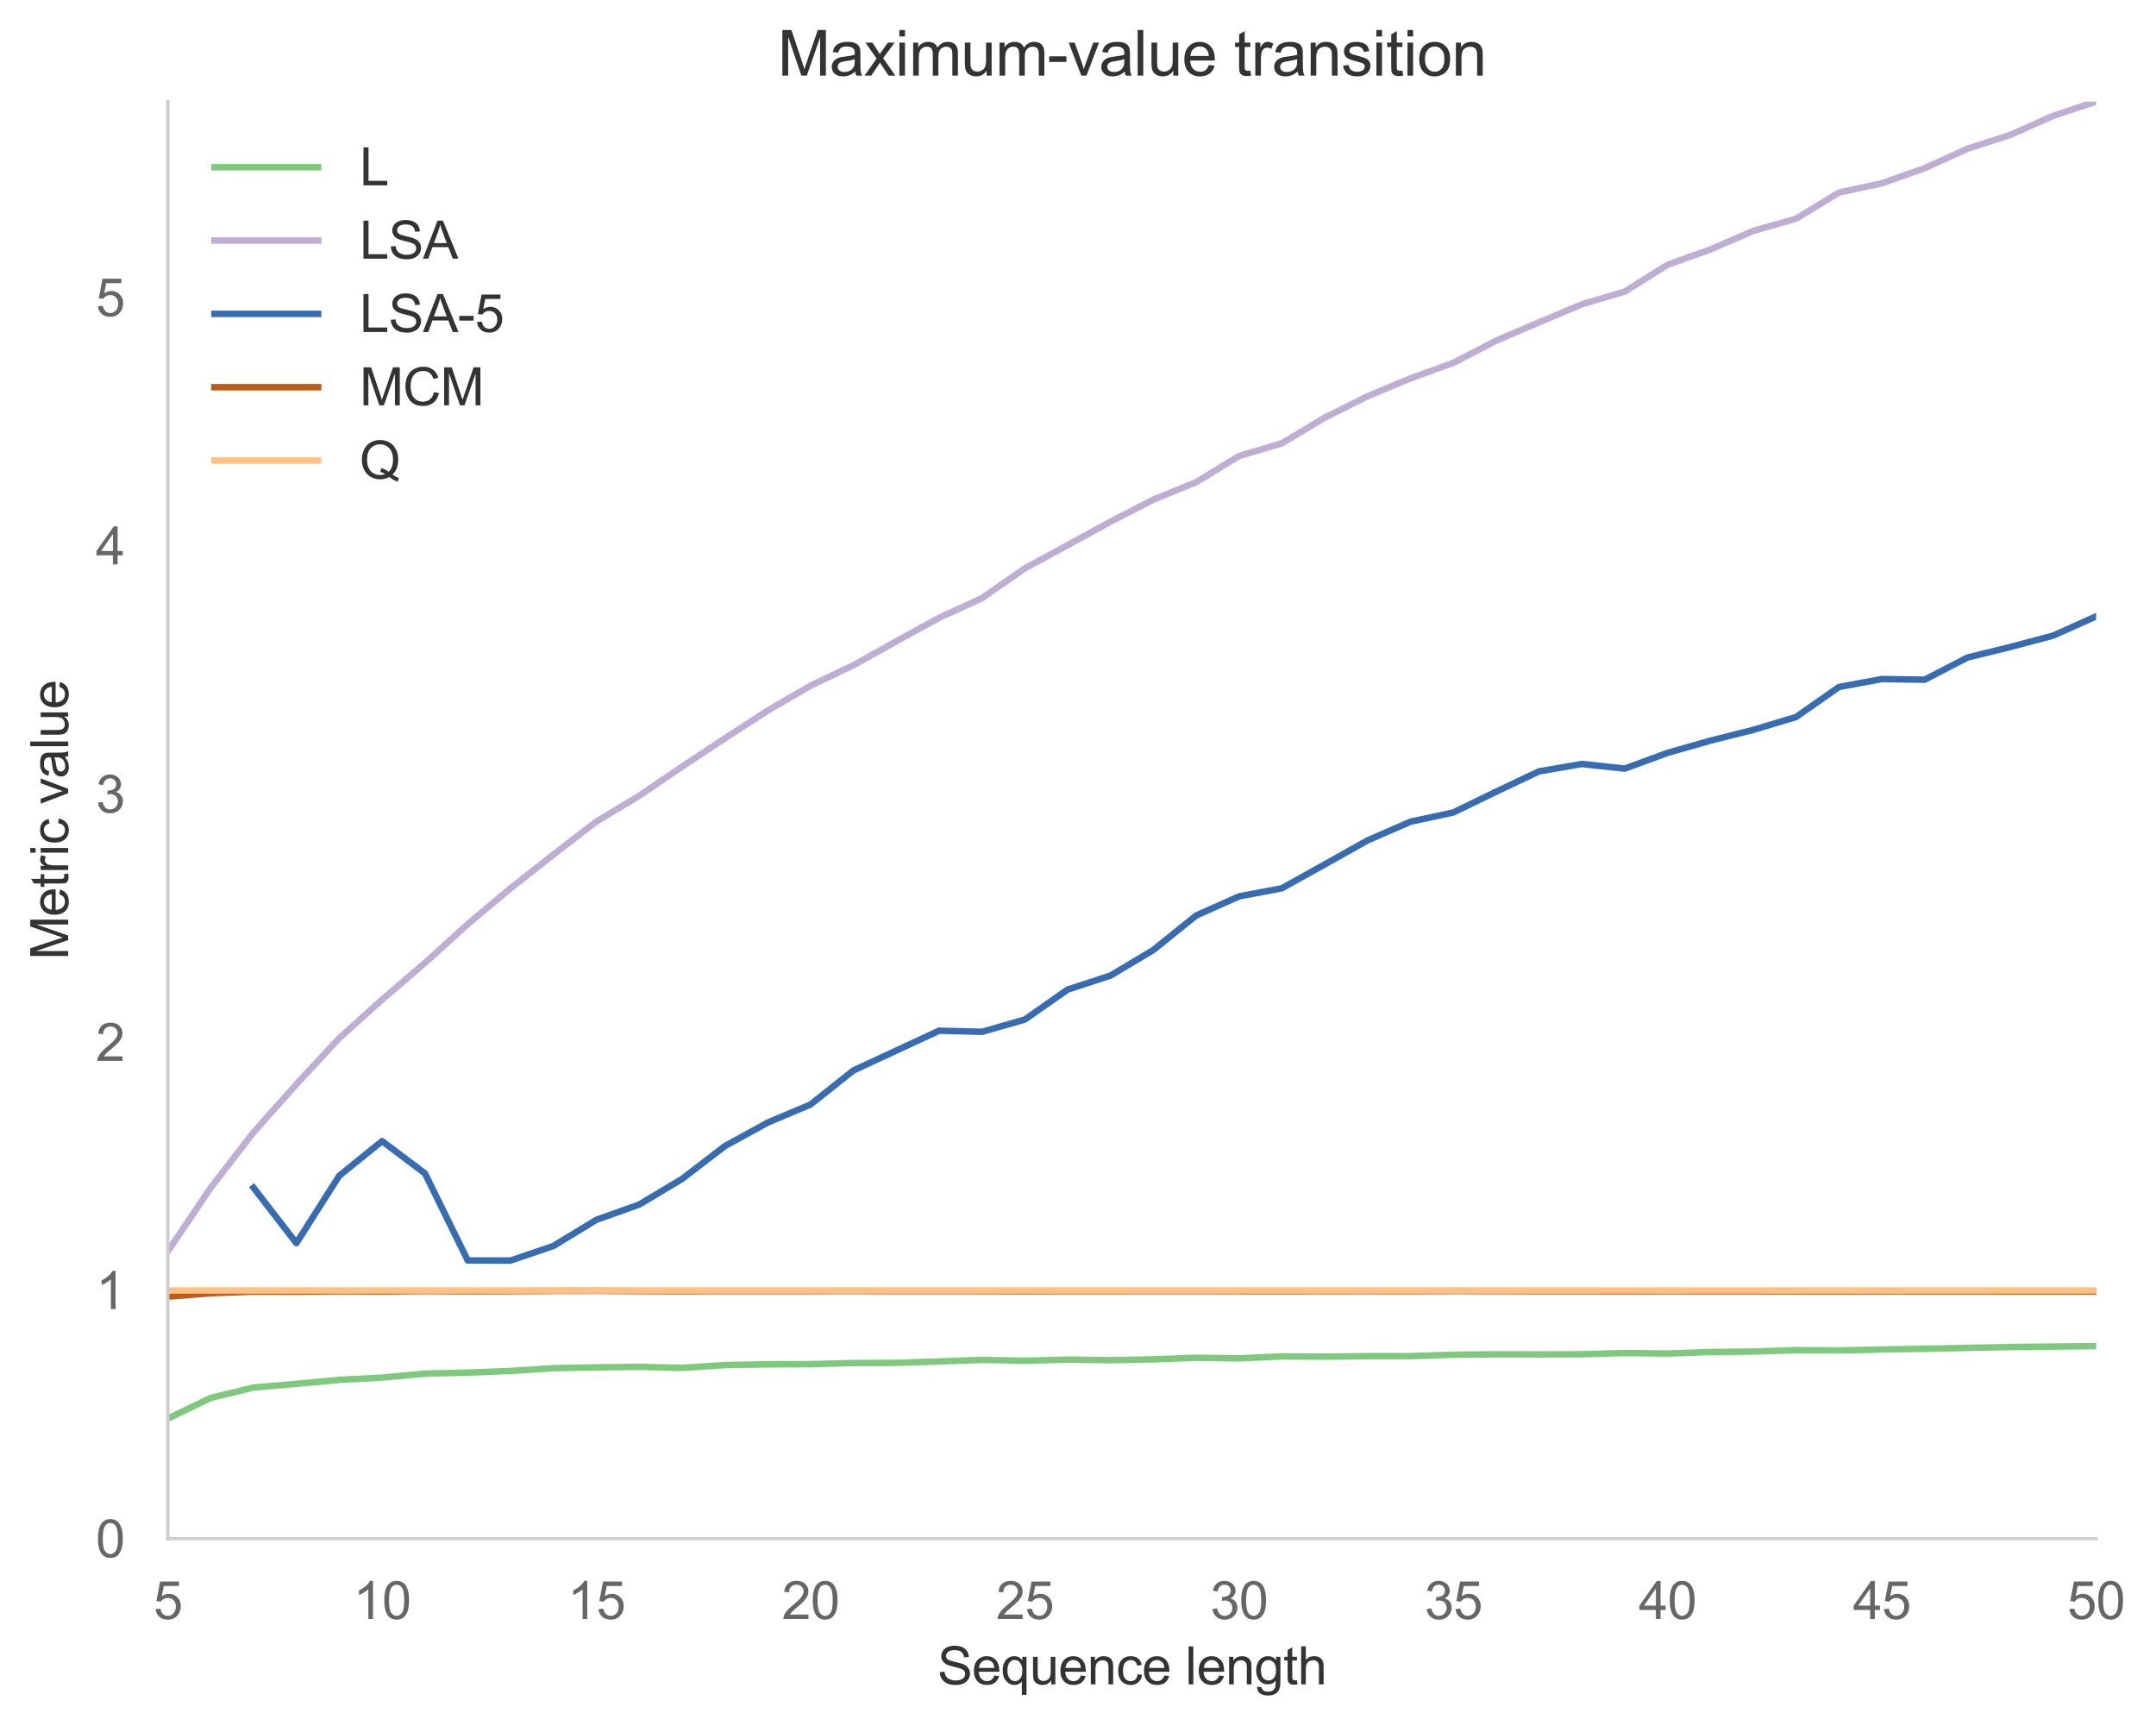 <?xml version="1.0" encoding="utf-8" standalone="no"?>
<!DOCTYPE svg PUBLIC "-//W3C//DTD SVG 1.1//EN"
  "http://www.w3.org/Graphics/SVG/1.1/DTD/svg11.dtd">
<svg height="399.583pt" version="1.1" viewBox="0 0 499.121 399.583" width="499.121pt" xmlns="http://www.w3.org/2000/svg" xmlns:xlink="http://www.w3.org/1999/xlink">
 <defs>
  <style type="text/css">*{stroke-linecap:butt;stroke-linejoin:round;}</style>
 </defs>
 <g id="figure_1">
  <g id="patch_1">
   <path d="M 0 399.583 
L 499.121 399.583 
L 499.121 0 
L 0 0 
z
" style="fill:#ffffff;"/>
  </g>
  <g id="axes_1">
   <g id="patch_2">
    <path d="M 38.847 356.147 
L 485.248 356.147 
L 485.248 23.507 
L 38.847 23.507 
z
" style="fill:#ffffff;"/>
   </g>
   <g id="matplotlib.axis_1">
    <g id="xtick_1">
     <g id="line2d_1"/>
     <g id="text_1">
      <!-- 5 -->
      <g style="fill:#666666;" transform="translate(35.511 374.737)scale(0.12 -0.12)">
       <defs>
        <path d="M 266 1200 
L 856 1250 
Q 922 819 1161 601 
Q 1400 384 1738 384 
Q 2144 384 2425 690 
Q 2706 997 2706 1503 
Q 2706 1984 2436 2262 
Q 2166 2541 1728 2541 
Q 1456 2541 1237 2417 
Q 1019 2294 894 2097 
L 366 2166 
L 809 4519 
L 3088 4519 
L 3088 3981 
L 1259 3981 
L 1013 2750 
Q 1425 3038 1878 3038 
Q 2478 3038 2890 2622 
Q 3303 2206 3303 1553 
Q 3303 931 2941 478 
Q 2500 -78 1738 -78 
Q 1113 -78 717 272 
Q 322 622 266 1200 
z
" id="ArialMT-35" transform="scale(0.016)"/>
       </defs>
       <use xlink:href="#ArialMT-35"/>
      </g>
     </g>
    </g>
    <g id="xtick_2">
     <g id="line2d_2"/>
     <g id="text_2">
      <!-- 10 -->
      <g style="fill:#666666;" transform="translate(81.774 374.737)scale(0.12 -0.12)">
       <defs>
        <path d="M 2384 0 
L 1822 0 
L 1822 3584 
Q 1619 3391 1289 3197 
Q 959 3003 697 2906 
L 697 3450 
Q 1169 3672 1522 3987 
Q 1875 4303 2022 4600 
L 2384 4600 
L 2384 0 
z
" id="ArialMT-31" transform="scale(0.016)"/>
        <path d="M 266 2259 
Q 266 3072 433 3567 
Q 600 4063 929 4331 
Q 1259 4600 1759 4600 
Q 2128 4600 2406 4451 
Q 2684 4303 2865 4023 
Q 3047 3744 3150 3342 
Q 3253 2941 3253 2259 
Q 3253 1453 3087 958 
Q 2922 463 2592 192 
Q 2263 -78 1759 -78 
Q 1097 -78 719 397 
Q 266 969 266 2259 
z
M 844 2259 
Q 844 1131 1108 757 
Q 1372 384 1759 384 
Q 2147 384 2411 759 
Q 2675 1134 2675 2259 
Q 2675 3391 2411 3762 
Q 2147 4134 1753 4134 
Q 1366 4134 1134 3806 
Q 844 3388 844 2259 
z
" id="ArialMT-30" transform="scale(0.016)"/>
       </defs>
       <use xlink:href="#ArialMT-31"/>
       <use x="55.615" xlink:href="#ArialMT-30"/>
      </g>
     </g>
    </g>
    <g id="xtick_3">
     <g id="line2d_3"/>
     <g id="text_3">
      <!-- 15 -->
      <g style="fill:#666666;" transform="translate(131.374 374.737)scale(0.12 -0.12)">
       <use xlink:href="#ArialMT-31"/>
       <use x="55.615" xlink:href="#ArialMT-35"/>
      </g>
     </g>
    </g>
    <g id="xtick_4">
     <g id="line2d_4"/>
     <g id="text_4">
      <!-- 20 -->
      <g style="fill:#666666;" transform="translate(180.974 374.737)scale(0.12 -0.12)">
       <defs>
        <path d="M 3222 541 
L 3222 0 
L 194 0 
Q 188 203 259 391 
Q 375 700 629 1000 
Q 884 1300 1366 1694 
Q 2113 2306 2375 2664 
Q 2638 3022 2638 3341 
Q 2638 3675 2398 3904 
Q 2159 4134 1775 4134 
Q 1369 4134 1125 3890 
Q 881 3647 878 3216 
L 300 3275 
Q 359 3922 746 4261 
Q 1134 4600 1788 4600 
Q 2447 4600 2831 4234 
Q 3216 3869 3216 3328 
Q 3216 3053 3103 2787 
Q 2991 2522 2730 2228 
Q 2469 1934 1863 1422 
Q 1356 997 1212 845 
Q 1069 694 975 541 
L 3222 541 
z
" id="ArialMT-32" transform="scale(0.016)"/>
       </defs>
       <use xlink:href="#ArialMT-32"/>
       <use x="55.615" xlink:href="#ArialMT-30"/>
      </g>
     </g>
    </g>
    <g id="xtick_5">
     <g id="line2d_5"/>
     <g id="text_5">
      <!-- 25 -->
      <g style="fill:#666666;" transform="translate(230.574 374.737)scale(0.12 -0.12)">
       <use xlink:href="#ArialMT-32"/>
       <use x="55.615" xlink:href="#ArialMT-35"/>
      </g>
     </g>
    </g>
    <g id="xtick_6">
     <g id="line2d_6"/>
     <g id="text_6">
      <!-- 30 -->
      <g style="fill:#666666;" transform="translate(280.174 374.737)scale(0.12 -0.12)">
       <defs>
        <path d="M 269 1209 
L 831 1284 
Q 928 806 1161 595 
Q 1394 384 1728 384 
Q 2125 384 2398 659 
Q 2672 934 2672 1341 
Q 2672 1728 2419 1979 
Q 2166 2231 1775 2231 
Q 1616 2231 1378 2169 
L 1441 2663 
Q 1497 2656 1531 2656 
Q 1891 2656 2178 2843 
Q 2466 3031 2466 3422 
Q 2466 3731 2256 3934 
Q 2047 4138 1716 4138 
Q 1388 4138 1169 3931 
Q 950 3725 888 3313 
L 325 3413 
Q 428 3978 793 4289 
Q 1159 4600 1703 4600 
Q 2078 4600 2393 4439 
Q 2709 4278 2876 4000 
Q 3044 3722 3044 3409 
Q 3044 3113 2884 2869 
Q 2725 2625 2413 2481 
Q 2819 2388 3044 2092 
Q 3269 1797 3269 1353 
Q 3269 753 2831 336 
Q 2394 -81 1725 -81 
Q 1122 -81 723 278 
Q 325 638 269 1209 
z
" id="ArialMT-33" transform="scale(0.016)"/>
       </defs>
       <use xlink:href="#ArialMT-33"/>
       <use x="55.615" xlink:href="#ArialMT-30"/>
      </g>
     </g>
    </g>
    <g id="xtick_7">
     <g id="line2d_7"/>
     <g id="text_7">
      <!-- 35 -->
      <g style="fill:#666666;" transform="translate(329.774 374.737)scale(0.12 -0.12)">
       <use xlink:href="#ArialMT-33"/>
       <use x="55.615" xlink:href="#ArialMT-35"/>
      </g>
     </g>
    </g>
    <g id="xtick_8">
     <g id="line2d_8"/>
     <g id="text_8">
      <!-- 40 -->
      <g style="fill:#666666;" transform="translate(379.374 374.737)scale(0.12 -0.12)">
       <defs>
        <path d="M 2069 0 
L 2069 1097 
L 81 1097 
L 81 1613 
L 2172 4581 
L 2631 4581 
L 2631 1613 
L 3250 1613 
L 3250 1097 
L 2631 1097 
L 2631 0 
L 2069 0 
z
M 2069 1613 
L 2069 3678 
L 634 1613 
L 2069 1613 
z
" id="ArialMT-34" transform="scale(0.016)"/>
       </defs>
       <use xlink:href="#ArialMT-34"/>
       <use x="55.615" xlink:href="#ArialMT-30"/>
      </g>
     </g>
    </g>
    <g id="xtick_9">
     <g id="line2d_9"/>
     <g id="text_9">
      <!-- 45 -->
      <g style="fill:#666666;" transform="translate(428.974 374.737)scale(0.12 -0.12)">
       <use xlink:href="#ArialMT-34"/>
       <use x="55.615" xlink:href="#ArialMT-35"/>
      </g>
     </g>
    </g>
    <g id="xtick_10">
     <g id="line2d_10"/>
     <g id="text_10">
      <!-- 50 -->
      <g style="fill:#666666;" transform="translate(478.574 374.737)scale(0.12 -0.12)">
       <use xlink:href="#ArialMT-35"/>
       <use x="55.615" xlink:href="#ArialMT-30"/>
      </g>
     </g>
    </g>
    <g id="text_11">
     <!-- Sequence length -->
     <g style="fill:#333333;" transform="translate(217.013 389.857)scale(0.12 -0.12)">
      <defs>
       <path d="M 288 1472 
L 859 1522 
Q 900 1178 1048 958 
Q 1197 738 1509 602 
Q 1822 466 2213 466 
Q 2559 466 2825 569 
Q 3091 672 3220 851 
Q 3350 1031 3350 1244 
Q 3350 1459 3225 1620 
Q 3100 1781 2813 1891 
Q 2628 1963 1997 2114 
Q 1366 2266 1113 2400 
Q 784 2572 623 2826 
Q 463 3081 463 3397 
Q 463 3744 659 4045 
Q 856 4347 1234 4503 
Q 1613 4659 2075 4659 
Q 2584 4659 2973 4495 
Q 3363 4331 3572 4012 
Q 3781 3694 3797 3291 
L 3216 3247 
Q 3169 3681 2898 3903 
Q 2628 4125 2100 4125 
Q 1550 4125 1298 3923 
Q 1047 3722 1047 3438 
Q 1047 3191 1225 3031 
Q 1400 2872 2139 2705 
Q 2878 2538 3153 2413 
Q 3553 2228 3743 1945 
Q 3934 1663 3934 1294 
Q 3934 928 3725 604 
Q 3516 281 3123 101 
Q 2731 -78 2241 -78 
Q 1619 -78 1198 103 
Q 778 284 539 648 
Q 300 1013 288 1472 
z
" id="ArialMT-53" transform="scale(0.016)"/>
       <path d="M 2694 1069 
L 3275 997 
Q 3138 488 2766 206 
Q 2394 -75 1816 -75 
Q 1088 -75 661 373 
Q 234 822 234 1631 
Q 234 2469 665 2931 
Q 1097 3394 1784 3394 
Q 2450 3394 2872 2941 
Q 3294 2488 3294 1666 
Q 3294 1616 3291 1516 
L 816 1516 
Q 847 969 1125 678 
Q 1403 388 1819 388 
Q 2128 388 2347 550 
Q 2566 713 2694 1069 
z
M 847 1978 
L 2700 1978 
Q 2663 2397 2488 2606 
Q 2219 2931 1791 2931 
Q 1403 2931 1139 2672 
Q 875 2413 847 1978 
z
" id="ArialMT-65" transform="scale(0.016)"/>
       <path d="M 2538 -1272 
L 2538 353 
Q 2406 169 2170 47 
Q 1934 -75 1669 -75 
Q 1078 -75 651 397 
Q 225 869 225 1691 
Q 225 2191 398 2587 
Q 572 2984 901 3189 
Q 1231 3394 1625 3394 
Q 2241 3394 2594 2875 
L 2594 3319 
L 3100 3319 
L 3100 -1272 
L 2538 -1272 
z
M 803 1669 
Q 803 1028 1072 708 
Q 1341 388 1716 388 
Q 2075 388 2334 692 
Q 2594 997 2594 1619 
Q 2594 2281 2320 2615 
Q 2047 2950 1678 2950 
Q 1313 2950 1058 2639 
Q 803 2328 803 1669 
z
" id="ArialMT-71" transform="scale(0.016)"/>
       <path d="M 2597 0 
L 2597 488 
Q 2209 -75 1544 -75 
Q 1250 -75 995 37 
Q 741 150 617 320 
Q 494 491 444 738 
Q 409 903 409 1263 
L 409 3319 
L 972 3319 
L 972 1478 
Q 972 1038 1006 884 
Q 1059 663 1231 536 
Q 1403 409 1656 409 
Q 1909 409 2131 539 
Q 2353 669 2445 892 
Q 2538 1116 2538 1541 
L 2538 3319 
L 3100 3319 
L 3100 0 
L 2597 0 
z
" id="ArialMT-75" transform="scale(0.016)"/>
       <path d="M 422 0 
L 422 3319 
L 928 3319 
L 928 2847 
Q 1294 3394 1984 3394 
Q 2284 3394 2536 3286 
Q 2788 3178 2913 3003 
Q 3038 2828 3088 2588 
Q 3119 2431 3119 2041 
L 3119 0 
L 2556 0 
L 2556 2019 
Q 2556 2363 2490 2533 
Q 2425 2703 2258 2804 
Q 2091 2906 1866 2906 
Q 1506 2906 1245 2678 
Q 984 2450 984 1813 
L 984 0 
L 422 0 
z
" id="ArialMT-6e" transform="scale(0.016)"/>
       <path d="M 2588 1216 
L 3141 1144 
Q 3050 572 2676 248 
Q 2303 -75 1759 -75 
Q 1078 -75 664 370 
Q 250 816 250 1647 
Q 250 2184 428 2587 
Q 606 2991 970 3192 
Q 1334 3394 1763 3394 
Q 2303 3394 2647 3120 
Q 2991 2847 3088 2344 
L 2541 2259 
Q 2463 2594 2264 2762 
Q 2066 2931 1784 2931 
Q 1359 2931 1093 2626 
Q 828 2322 828 1663 
Q 828 994 1084 691 
Q 1341 388 1753 388 
Q 2084 388 2306 591 
Q 2528 794 2588 1216 
z
" id="ArialMT-63" transform="scale(0.016)"/>
       <path id="ArialMT-20" transform="scale(0.016)"/>
       <path d="M 409 0 
L 409 4581 
L 972 4581 
L 972 0 
L 409 0 
z
" id="ArialMT-6c" transform="scale(0.016)"/>
       <path d="M 319 -275 
L 866 -356 
Q 900 -609 1056 -725 
Q 1266 -881 1628 -881 
Q 2019 -881 2231 -725 
Q 2444 -569 2519 -288 
Q 2563 -116 2559 434 
Q 2191 0 1641 0 
Q 956 0 581 494 
Q 206 988 206 1678 
Q 206 2153 378 2554 
Q 550 2956 876 3175 
Q 1203 3394 1644 3394 
Q 2231 3394 2613 2919 
L 2613 3319 
L 3131 3319 
L 3131 450 
Q 3131 -325 2973 -648 
Q 2816 -972 2473 -1159 
Q 2131 -1347 1631 -1347 
Q 1038 -1347 672 -1080 
Q 306 -813 319 -275 
z
M 784 1719 
Q 784 1066 1043 766 
Q 1303 466 1694 466 
Q 2081 466 2343 764 
Q 2606 1063 2606 1700 
Q 2606 2309 2336 2618 
Q 2066 2928 1684 2928 
Q 1309 2928 1046 2623 
Q 784 2319 784 1719 
z
" id="ArialMT-67" transform="scale(0.016)"/>
       <path d="M 1650 503 
L 1731 6 
Q 1494 -44 1306 -44 
Q 1000 -44 831 53 
Q 663 150 594 308 
Q 525 466 525 972 
L 525 2881 
L 113 2881 
L 113 3319 
L 525 3319 
L 525 4141 
L 1084 4478 
L 1084 3319 
L 1650 3319 
L 1650 2881 
L 1084 2881 
L 1084 941 
Q 1084 700 1114 631 
Q 1144 563 1211 522 
Q 1278 481 1403 481 
Q 1497 481 1650 503 
z
" id="ArialMT-74" transform="scale(0.016)"/>
       <path d="M 422 0 
L 422 4581 
L 984 4581 
L 984 2938 
Q 1378 3394 1978 3394 
Q 2347 3394 2619 3248 
Q 2891 3103 3008 2847 
Q 3125 2591 3125 2103 
L 3125 0 
L 2563 0 
L 2563 2103 
Q 2563 2525 2380 2717 
Q 2197 2909 1863 2909 
Q 1613 2909 1392 2779 
Q 1172 2650 1078 2428 
Q 984 2206 984 1816 
L 984 0 
L 422 0 
z
" id="ArialMT-68" transform="scale(0.016)"/>
      </defs>
      <use xlink:href="#ArialMT-53"/>
      <use x="66.699" xlink:href="#ArialMT-65"/>
      <use x="122.314" xlink:href="#ArialMT-71"/>
      <use x="177.93" xlink:href="#ArialMT-75"/>
      <use x="233.545" xlink:href="#ArialMT-65"/>
      <use x="289.16" xlink:href="#ArialMT-6e"/>
      <use x="344.775" xlink:href="#ArialMT-63"/>
      <use x="394.775" xlink:href="#ArialMT-65"/>
      <use x="450.391" xlink:href="#ArialMT-20"/>
      <use x="478.174" xlink:href="#ArialMT-6c"/>
      <use x="500.391" xlink:href="#ArialMT-65"/>
      <use x="556.006" xlink:href="#ArialMT-6e"/>
      <use x="611.621" xlink:href="#ArialMT-67"/>
      <use x="667.236" xlink:href="#ArialMT-74"/>
      <use x="695.02" xlink:href="#ArialMT-68"/>
     </g>
    </g>
   </g>
   <g id="matplotlib.axis_2">
    <g id="ytick_1">
     <g id="line2d_11"/>
     <g id="text_12">
      <!-- 0 -->
      <g style="fill:#666666;" transform="translate(22.174 360.442)scale(0.12 -0.12)">
       <use xlink:href="#ArialMT-30"/>
      </g>
     </g>
    </g>
    <g id="ytick_2">
     <g id="line2d_12"/>
     <g id="text_13">
      <!-- 1 -->
      <g style="fill:#666666;" transform="translate(22.174 302.991)scale(0.12 -0.12)">
       <use xlink:href="#ArialMT-31"/>
      </g>
     </g>
    </g>
    <g id="ytick_3">
     <g id="line2d_13"/>
     <g id="text_14">
      <!-- 2 -->
      <g style="fill:#666666;" transform="translate(22.174 245.54)scale(0.12 -0.12)">
       <use xlink:href="#ArialMT-32"/>
      </g>
     </g>
    </g>
    <g id="ytick_4">
     <g id="line2d_14"/>
     <g id="text_15">
      <!-- 3 -->
      <g style="fill:#666666;" transform="translate(22.174 188.089)scale(0.12 -0.12)">
       <use xlink:href="#ArialMT-33"/>
      </g>
     </g>
    </g>
    <g id="ytick_5">
     <g id="line2d_15"/>
     <g id="text_16">
      <!-- 4 -->
      <g style="fill:#666666;" transform="translate(22.174 130.638)scale(0.12 -0.12)">
       <use xlink:href="#ArialMT-34"/>
      </g>
     </g>
    </g>
    <g id="ytick_6">
     <g id="line2d_16"/>
     <g id="text_17">
      <!-- 5 -->
      <g style="fill:#666666;" transform="translate(22.174 73.186)scale(0.12 -0.12)">
       <use xlink:href="#ArialMT-35"/>
      </g>
     </g>
    </g>
    <g id="text_18">
     <!-- Metric value -->
     <g style="fill:#333333;" transform="translate(15.789 222.169)rotate(-90)scale(0.12 -0.12)">
      <defs>
       <path d="M 475 0 
L 475 4581 
L 1388 4581 
L 2472 1338 
Q 2622 884 2691 659 
Q 2769 909 2934 1394 
L 4031 4581 
L 4847 4581 
L 4847 0 
L 4263 0 
L 4263 3834 
L 2931 0 
L 2384 0 
L 1059 3900 
L 1059 0 
L 475 0 
z
" id="ArialMT-4d" transform="scale(0.016)"/>
       <path d="M 416 0 
L 416 3319 
L 922 3319 
L 922 2816 
Q 1116 3169 1280 3281 
Q 1444 3394 1641 3394 
Q 1925 3394 2219 3213 
L 2025 2691 
Q 1819 2813 1613 2813 
Q 1428 2813 1281 2702 
Q 1134 2591 1072 2394 
Q 978 2094 978 1738 
L 978 0 
L 416 0 
z
" id="ArialMT-72" transform="scale(0.016)"/>
       <path d="M 425 3934 
L 425 4581 
L 988 4581 
L 988 3934 
L 425 3934 
z
M 425 0 
L 425 3319 
L 988 3319 
L 988 0 
L 425 0 
z
" id="ArialMT-69" transform="scale(0.016)"/>
       <path d="M 1344 0 
L 81 3319 
L 675 3319 
L 1388 1331 
Q 1503 1009 1600 663 
Q 1675 925 1809 1294 
L 2547 3319 
L 3125 3319 
L 1869 0 
L 1344 0 
z
" id="ArialMT-76" transform="scale(0.016)"/>
       <path d="M 2588 409 
Q 2275 144 1986 34 
Q 1697 -75 1366 -75 
Q 819 -75 525 192 
Q 231 459 231 875 
Q 231 1119 342 1320 
Q 453 1522 633 1644 
Q 813 1766 1038 1828 
Q 1203 1872 1538 1913 
Q 2219 1994 2541 2106 
Q 2544 2222 2544 2253 
Q 2544 2597 2384 2738 
Q 2169 2928 1744 2928 
Q 1347 2928 1158 2789 
Q 969 2650 878 2297 
L 328 2372 
Q 403 2725 575 2942 
Q 747 3159 1072 3276 
Q 1397 3394 1825 3394 
Q 2250 3394 2515 3294 
Q 2781 3194 2906 3042 
Q 3031 2891 3081 2659 
Q 3109 2516 3109 2141 
L 3109 1391 
Q 3109 606 3145 398 
Q 3181 191 3288 0 
L 2700 0 
Q 2613 175 2588 409 
z
M 2541 1666 
Q 2234 1541 1622 1453 
Q 1275 1403 1131 1340 
Q 988 1278 909 1158 
Q 831 1038 831 891 
Q 831 666 1001 516 
Q 1172 366 1500 366 
Q 1825 366 2078 508 
Q 2331 650 2450 897 
Q 2541 1088 2541 1459 
L 2541 1666 
z
" id="ArialMT-61" transform="scale(0.016)"/>
      </defs>
      <use xlink:href="#ArialMT-4d"/>
      <use x="83.301" xlink:href="#ArialMT-65"/>
      <use x="138.916" xlink:href="#ArialMT-74"/>
      <use x="166.699" xlink:href="#ArialMT-72"/>
      <use x="200" xlink:href="#ArialMT-69"/>
      <use x="222.217" xlink:href="#ArialMT-63"/>
      <use x="272.217" xlink:href="#ArialMT-20"/>
      <use x="300" xlink:href="#ArialMT-76"/>
      <use x="350" xlink:href="#ArialMT-61"/>
      <use x="405.615" xlink:href="#ArialMT-6c"/>
      <use x="427.832" xlink:href="#ArialMT-75"/>
      <use x="483.447" xlink:href="#ArialMT-65"/>
     </g>
    </g>
   </g>
   <g id="line2d_17">
    <path clip-path="url(#p2df775ec53)" d="M 38.847 328.341 
L 48.767 323.557 
L 58.688 321.148 
L 68.608 320.301 
L 78.528 319.38 
L 88.448 318.856 
L 98.368 317.942 
L 108.287 317.7 
L 118.207 317.317 
L 128.127 316.678 
L 138.048 316.487 
L 147.968 316.366 
L 157.887 316.609 
L 167.808 315.949 
L 177.727 315.792 
L 187.648 315.74 
L 197.567 315.484 
L 207.488 315.446 
L 217.407 315.12 
L 227.327 314.752 
L 237.248 314.948 
L 247.167 314.7 
L 257.087 314.826 
L 267.007 314.64 
L 276.928 314.259 
L 286.848 314.406 
L 296.767 313.943 
L 306.688 313.998 
L 316.608 313.898 
L 326.527 313.886 
L 336.447 313.561 
L 346.368 313.47 
L 356.288 313.495 
L 366.207 313.451 
L 376.127 313.166 
L 386.048 313.281 
L 395.967 312.939 
L 405.887 312.826 
L 415.808 312.495 
L 425.728 312.567 
L 435.647 312.347 
L 445.567 312.189 
L 455.488 311.982 
L 465.408 311.787 
L 475.327 311.672 
L 485.248 311.569 
" style="fill:none;stroke:#7fc97f;stroke-linecap:square;stroke-width:1.5;"/>
   </g>
   <g id="line2d_18">
    <path clip-path="url(#p2df775ec53)" d="M 38.847 289.635 
L 48.767 274.929 
L 58.688 262.092 
L 68.608 250.965 
L 78.528 240.294 
L 88.448 231.387 
L 98.368 222.871 
L 108.287 213.902 
L 118.207 205.59 
L 128.127 197.796 
L 138.048 190.157 
L 147.968 184.202 
L 157.887 177.454 
L 167.808 170.896 
L 177.727 164.47 
L 187.648 158.702 
L 197.567 153.973 
L 207.488 148.431 
L 217.407 143.003 
L 227.327 138.452 
L 237.248 131.543 
L 247.167 126.175 
L 257.087 120.736 
L 267.007 115.645 
L 276.928 111.601 
L 286.848 105.546 
L 296.767 102.601 
L 306.688 96.653 
L 316.608 91.706 
L 326.527 87.565 
L 336.447 83.988 
L 346.368 78.851 
L 356.288 74.608 
L 366.207 70.427 
L 376.127 67.491 
L 386.048 61.277 
L 395.967 57.739 
L 405.887 53.44 
L 415.808 50.606 
L 425.728 44.563 
L 435.647 42.428 
L 445.567 38.92 
L 455.488 34.419 
L 465.408 31.215 
L 475.327 26.819 
L 485.248 23.507 
" style="fill:none;stroke:#beaed4;stroke-linecap:square;stroke-width:1.5;"/>
   </g>
   <g id="line2d_19">
    <path clip-path="url(#p2df775ec53)" d="M 58.688 274.899 
L 68.608 287.735 
L 78.528 272.149 
L 88.448 264.121 
L 98.368 271.573 
L 108.287 291.749 
L 118.207 291.758 
L 128.127 288.381 
L 138.048 282.344 
L 147.968 278.811 
L 157.887 272.882 
L 167.808 265.274 
L 177.727 259.83 
L 187.648 255.642 
L 197.567 247.765 
L 207.488 243.166 
L 217.407 238.56 
L 227.327 238.82 
L 237.248 235.98 
L 247.167 229.038 
L 257.087 225.802 
L 267.007 219.878 
L 276.928 211.891 
L 286.848 207.474 
L 296.767 205.592 
L 306.688 200.068 
L 316.608 194.508 
L 326.527 190.19 
L 336.447 188.052 
L 346.368 183.239 
L 356.288 178.537 
L 366.207 176.83 
L 376.127 177.904 
L 386.048 174.251 
L 395.967 171.432 
L 405.887 168.932 
L 415.808 165.952 
L 425.728 159.004 
L 435.647 157.174 
L 445.567 157.322 
L 455.488 152.186 
L 465.408 149.748 
L 475.327 147.112 
L 485.248 142.665 
" style="fill:none;stroke:#386cb0;stroke-linecap:square;stroke-width:1.5;"/>
   </g>
   <g id="line2d_20">
    <path clip-path="url(#p2df775ec53)" d="M 38.847 300.105 
L 48.767 299.322 
L 58.688 298.954 
L 68.608 298.979 
L 78.528 298.871 
L 88.448 298.916 
L 98.368 298.826 
L 108.287 298.872 
L 118.207 298.848 
L 128.127 298.794 
L 138.048 298.778 
L 147.968 298.834 
L 157.887 298.862 
L 167.808 298.825 
L 177.727 298.825 
L 187.648 298.826 
L 197.567 298.813 
L 207.488 298.833 
L 217.407 298.826 
L 227.327 298.841 
L 237.248 298.865 
L 247.167 298.838 
L 257.087 298.839 
L 267.007 298.832 
L 276.928 298.824 
L 286.848 298.849 
L 296.767 298.858 
L 306.688 298.839 
L 316.608 298.833 
L 326.527 298.847 
L 336.447 298.817 
L 346.368 298.829 
L 356.288 298.857 
L 366.207 298.854 
L 376.127 298.875 
L 386.048 298.858 
L 395.967 298.87 
L 405.887 298.871 
L 415.808 298.887 
L 425.728 298.894 
L 435.647 298.883 
L 445.567 298.894 
L 455.488 298.898 
L 465.408 298.904 
L 475.327 298.909 
L 485.248 298.919 
" style="fill:none;stroke:#bf5b17;stroke-linecap:square;stroke-width:1.5;"/>
   </g>
   <g id="line2d_21">
    <path clip-path="url(#p2df775ec53)" d="M 38.847 298.696 
L 48.767 298.696 
L 58.688 298.696 
L 68.608 298.696 
L 78.528 298.696 
L 88.448 298.696 
L 98.368 298.696 
L 108.287 298.696 
L 118.207 298.696 
L 128.127 298.696 
L 138.048 298.696 
L 147.968 298.696 
L 157.887 298.696 
L 167.808 298.696 
L 177.727 298.696 
L 187.648 298.696 
L 197.567 298.696 
L 207.488 298.696 
L 217.407 298.696 
L 227.327 298.696 
L 237.248 298.696 
L 247.167 298.696 
L 257.087 298.696 
L 267.007 298.696 
L 276.928 298.696 
L 286.848 298.696 
L 296.767 298.696 
L 306.688 298.696 
L 316.608 298.696 
L 326.527 298.696 
L 336.447 298.696 
L 346.368 298.696 
L 356.288 298.696 
L 366.207 298.696 
L 376.127 298.696 
L 386.048 298.696 
L 395.967 298.696 
L 405.887 298.696 
L 415.808 298.696 
L 425.728 298.696 
L 435.647 298.696 
L 445.567 298.696 
L 455.488 298.696 
L 465.408 298.696 
L 475.327 298.696 
L 485.248 298.696 
" style="fill:none;stroke:#fdc086;stroke-linecap:square;stroke-width:1.5;"/>
   </g>
   <g id="patch_3">
    <path d="M 38.847 356.147 
L 38.847 23.507 
" style="fill:none;stroke:#cccccc;stroke-linecap:square;stroke-linejoin:miter;stroke-width:0.75;"/>
   </g>
   <g id="patch_4">
    <path d="M 38.847 356.147 
L 485.248 356.147 
" style="fill:none;stroke:#cccccc;stroke-linecap:square;stroke-linejoin:miter;stroke-width:0.75;"/>
   </g>
   <g id="text_19">
    <!-- Maximum-value transition -->
    <g style="fill:#333333;" transform="translate(180.026 17.507)scale(0.144 -0.144)">
     <defs>
      <path d="M 47 0 
L 1259 1725 
L 138 3319 
L 841 3319 
L 1350 2541 
Q 1494 2319 1581 2169 
Q 1719 2375 1834 2534 
L 2394 3319 
L 3066 3319 
L 1919 1756 
L 3153 0 
L 2463 0 
L 1781 1031 
L 1600 1309 
L 728 0 
L 47 0 
z
" id="ArialMT-78" transform="scale(0.016)"/>
      <path d="M 422 0 
L 422 3319 
L 925 3319 
L 925 2853 
Q 1081 3097 1340 3245 
Q 1600 3394 1931 3394 
Q 2300 3394 2536 3241 
Q 2772 3088 2869 2813 
Q 3263 3394 3894 3394 
Q 4388 3394 4653 3120 
Q 4919 2847 4919 2278 
L 4919 0 
L 4359 0 
L 4359 2091 
Q 4359 2428 4304 2576 
Q 4250 2725 4106 2815 
Q 3963 2906 3769 2906 
Q 3419 2906 3187 2673 
Q 2956 2441 2956 1928 
L 2956 0 
L 2394 0 
L 2394 2156 
Q 2394 2531 2256 2718 
Q 2119 2906 1806 2906 
Q 1569 2906 1367 2781 
Q 1166 2656 1075 2415 
Q 984 2175 984 1722 
L 984 0 
L 422 0 
z
" id="ArialMT-6d" transform="scale(0.016)"/>
      <path d="M 203 1375 
L 203 1941 
L 1931 1941 
L 1931 1375 
L 203 1375 
z
" id="ArialMT-2d" transform="scale(0.016)"/>
      <path d="M 197 991 
L 753 1078 
Q 800 744 1014 566 
Q 1228 388 1613 388 
Q 2000 388 2187 545 
Q 2375 703 2375 916 
Q 2375 1106 2209 1216 
Q 2094 1291 1634 1406 
Q 1016 1563 777 1677 
Q 538 1791 414 1992 
Q 291 2194 291 2438 
Q 291 2659 392 2848 
Q 494 3038 669 3163 
Q 800 3259 1026 3326 
Q 1253 3394 1513 3394 
Q 1903 3394 2198 3281 
Q 2494 3169 2634 2976 
Q 2775 2784 2828 2463 
L 2278 2388 
Q 2241 2644 2061 2787 
Q 1881 2931 1553 2931 
Q 1166 2931 1000 2803 
Q 834 2675 834 2503 
Q 834 2394 903 2306 
Q 972 2216 1119 2156 
Q 1203 2125 1616 2013 
Q 2213 1853 2448 1751 
Q 2684 1650 2818 1456 
Q 2953 1263 2953 975 
Q 2953 694 2789 445 
Q 2625 197 2315 61 
Q 2006 -75 1616 -75 
Q 969 -75 630 194 
Q 291 463 197 991 
z
" id="ArialMT-73" transform="scale(0.016)"/>
      <path d="M 213 1659 
Q 213 2581 725 3025 
Q 1153 3394 1769 3394 
Q 2453 3394 2887 2945 
Q 3322 2497 3322 1706 
Q 3322 1066 3130 698 
Q 2938 331 2570 128 
Q 2203 -75 1769 -75 
Q 1072 -75 642 372 
Q 213 819 213 1659 
z
M 791 1659 
Q 791 1022 1069 705 
Q 1347 388 1769 388 
Q 2188 388 2466 706 
Q 2744 1025 2744 1678 
Q 2744 2294 2464 2611 
Q 2184 2928 1769 2928 
Q 1347 2928 1069 2612 
Q 791 2297 791 1659 
z
" id="ArialMT-6f" transform="scale(0.016)"/>
     </defs>
     <use xlink:href="#ArialMT-4d"/>
     <use x="83.301" xlink:href="#ArialMT-61"/>
     <use x="138.916" xlink:href="#ArialMT-78"/>
     <use x="188.916" xlink:href="#ArialMT-69"/>
     <use x="211.133" xlink:href="#ArialMT-6d"/>
     <use x="294.434" xlink:href="#ArialMT-75"/>
     <use x="350.049" xlink:href="#ArialMT-6d"/>
     <use x="433.35" xlink:href="#ArialMT-2d"/>
     <use x="466.65" xlink:href="#ArialMT-76"/>
     <use x="516.65" xlink:href="#ArialMT-61"/>
     <use x="572.266" xlink:href="#ArialMT-6c"/>
     <use x="594.482" xlink:href="#ArialMT-75"/>
     <use x="650.098" xlink:href="#ArialMT-65"/>
     <use x="705.713" xlink:href="#ArialMT-20"/>
     <use x="733.496" xlink:href="#ArialMT-74"/>
     <use x="761.279" xlink:href="#ArialMT-72"/>
     <use x="794.58" xlink:href="#ArialMT-61"/>
     <use x="850.195" xlink:href="#ArialMT-6e"/>
     <use x="905.811" xlink:href="#ArialMT-73"/>
     <use x="955.811" xlink:href="#ArialMT-69"/>
     <use x="978.027" xlink:href="#ArialMT-74"/>
     <use x="1005.811" xlink:href="#ArialMT-69"/>
     <use x="1028.027" xlink:href="#ArialMT-6f"/>
     <use x="1083.643" xlink:href="#ArialMT-6e"/>
    </g>
   </g>
   <g id="legend_1">
    <g id="patch_5">
     <path d="M 44.847 117.979 
L 121.398 117.979 
L 121.398 29.507 
L 44.847 29.507 
z
" style="fill:#ffffff;opacity:0.6;"/>
    </g>
    <g id="line2d_22">
     <path d="M 49.648 38.697 
L 73.647 38.697 
" style="fill:none;stroke:#7fc97f;stroke-linecap:square;stroke-width:1.5;"/>
    </g>
    <g id="line2d_23"/>
    <g id="text_20">
     <!-- L -->
     <g style="fill:#333333;" transform="translate(83.248 42.897)scale(0.12 -0.12)">
      <defs>
       <path d="M 469 0 
L 469 4581 
L 1075 4581 
L 1075 541 
L 3331 541 
L 3331 0 
L 469 0 
z
" id="ArialMT-4c" transform="scale(0.016)"/>
      </defs>
      <use xlink:href="#ArialMT-4c"/>
     </g>
    </g>
    <g id="line2d_24">
     <path d="M 49.648 55.671 
L 73.647 55.671 
" style="fill:none;stroke:#beaed4;stroke-linecap:square;stroke-width:1.5;"/>
    </g>
    <g id="line2d_25"/>
    <g id="text_21">
     <!-- LSA -->
     <g style="fill:#333333;" transform="translate(83.248 59.871)scale(0.12 -0.12)">
      <defs>
       <path d="M -9 0 
L 1750 4581 
L 2403 4581 
L 4278 0 
L 3588 0 
L 3053 1388 
L 1138 1388 
L 634 0 
L -9 0 
z
M 1313 1881 
L 2866 1881 
L 2388 3150 
Q 2169 3728 2063 4100 
Q 1975 3659 1816 3225 
L 1313 1881 
z
" id="ArialMT-41" transform="scale(0.016)"/>
      </defs>
      <use xlink:href="#ArialMT-4c"/>
      <use x="55.615" xlink:href="#ArialMT-53"/>
      <use x="122.314" xlink:href="#ArialMT-41"/>
     </g>
    </g>
    <g id="line2d_26">
     <path d="M 49.648 72.645 
L 73.647 72.645 
" style="fill:none;stroke:#386cb0;stroke-linecap:square;stroke-width:1.5;"/>
    </g>
    <g id="line2d_27"/>
    <g id="text_22">
     <!-- LSA-5 -->
     <g style="fill:#333333;" transform="translate(83.248 76.845)scale(0.12 -0.12)">
      <use xlink:href="#ArialMT-4c"/>
      <use x="55.615" xlink:href="#ArialMT-53"/>
      <use x="122.314" xlink:href="#ArialMT-41"/>
      <use x="189.014" xlink:href="#ArialMT-2d"/>
      <use x="222.314" xlink:href="#ArialMT-35"/>
     </g>
    </g>
    <g id="line2d_28">
     <path d="M 49.648 89.62 
L 73.647 89.62 
" style="fill:none;stroke:#bf5b17;stroke-linecap:square;stroke-width:1.5;"/>
    </g>
    <g id="line2d_29"/>
    <g id="text_23">
     <!-- MCM -->
     <g style="fill:#333333;" transform="translate(83.248 93.82)scale(0.12 -0.12)">
      <defs>
       <path d="M 3763 1606 
L 4369 1453 
Q 4178 706 3683 314 
Q 3188 -78 2472 -78 
Q 1731 -78 1267 223 
Q 803 525 561 1097 
Q 319 1669 319 2325 
Q 319 3041 592 3573 
Q 866 4106 1370 4382 
Q 1875 4659 2481 4659 
Q 3169 4659 3637 4309 
Q 4106 3959 4291 3325 
L 3694 3184 
Q 3534 3684 3231 3912 
Q 2928 4141 2469 4141 
Q 1941 4141 1586 3887 
Q 1231 3634 1087 3207 
Q 944 2781 944 2328 
Q 944 1744 1114 1308 
Q 1284 872 1643 656 
Q 2003 441 2422 441 
Q 2931 441 3284 734 
Q 3638 1028 3763 1606 
z
" id="ArialMT-43" transform="scale(0.016)"/>
      </defs>
      <use xlink:href="#ArialMT-4d"/>
      <use x="83.301" xlink:href="#ArialMT-43"/>
      <use x="155.518" xlink:href="#ArialMT-4d"/>
     </g>
    </g>
    <g id="line2d_30">
     <path d="M 49.648 106.594 
L 73.647 106.594 
" style="fill:none;stroke:#fdc086;stroke-linecap:square;stroke-width:1.5;"/>
    </g>
    <g id="line2d_31"/>
    <g id="text_24">
     <!-- Q -->
     <g style="fill:#333333;" transform="translate(83.248 110.794)scale(0.12 -0.12)">
      <defs>
       <path d="M 3966 491 
Q 4388 200 4744 66 
L 4566 -356 
Q 4072 -178 3581 206 
Q 3072 -78 2456 -78 
Q 1834 -78 1328 222 
Q 822 522 548 1065 
Q 275 1609 275 2291 
Q 275 2969 550 3525 
Q 825 4081 1333 4372 
Q 1841 4663 2469 4663 
Q 3103 4663 3612 4361 
Q 4122 4059 4389 3517 
Q 4656 2975 4656 2294 
Q 4656 1728 4484 1276 
Q 4313 825 3966 491 
z
M 2631 1266 
Q 3156 1119 3497 828 
Q 4031 1316 4031 2294 
Q 4031 2850 3842 3265 
Q 3653 3681 3289 3911 
Q 2925 4141 2472 4141 
Q 1794 4141 1347 3677 
Q 900 3213 900 2291 
Q 900 1397 1342 919 
Q 1784 441 2472 441 
Q 2797 441 3084 563 
Q 2800 747 2484 825 
L 2631 1266 
z
" id="ArialMT-51" transform="scale(0.016)"/>
      </defs>
      <use xlink:href="#ArialMT-51"/>
     </g>
    </g>
   </g>
  </g>
 </g>
 <defs>
  <clipPath id="p2df775ec53">
   <rect height="332.64" width="446.4" x="38.847" y="23.507"/>
  </clipPath>
 </defs>
</svg>

